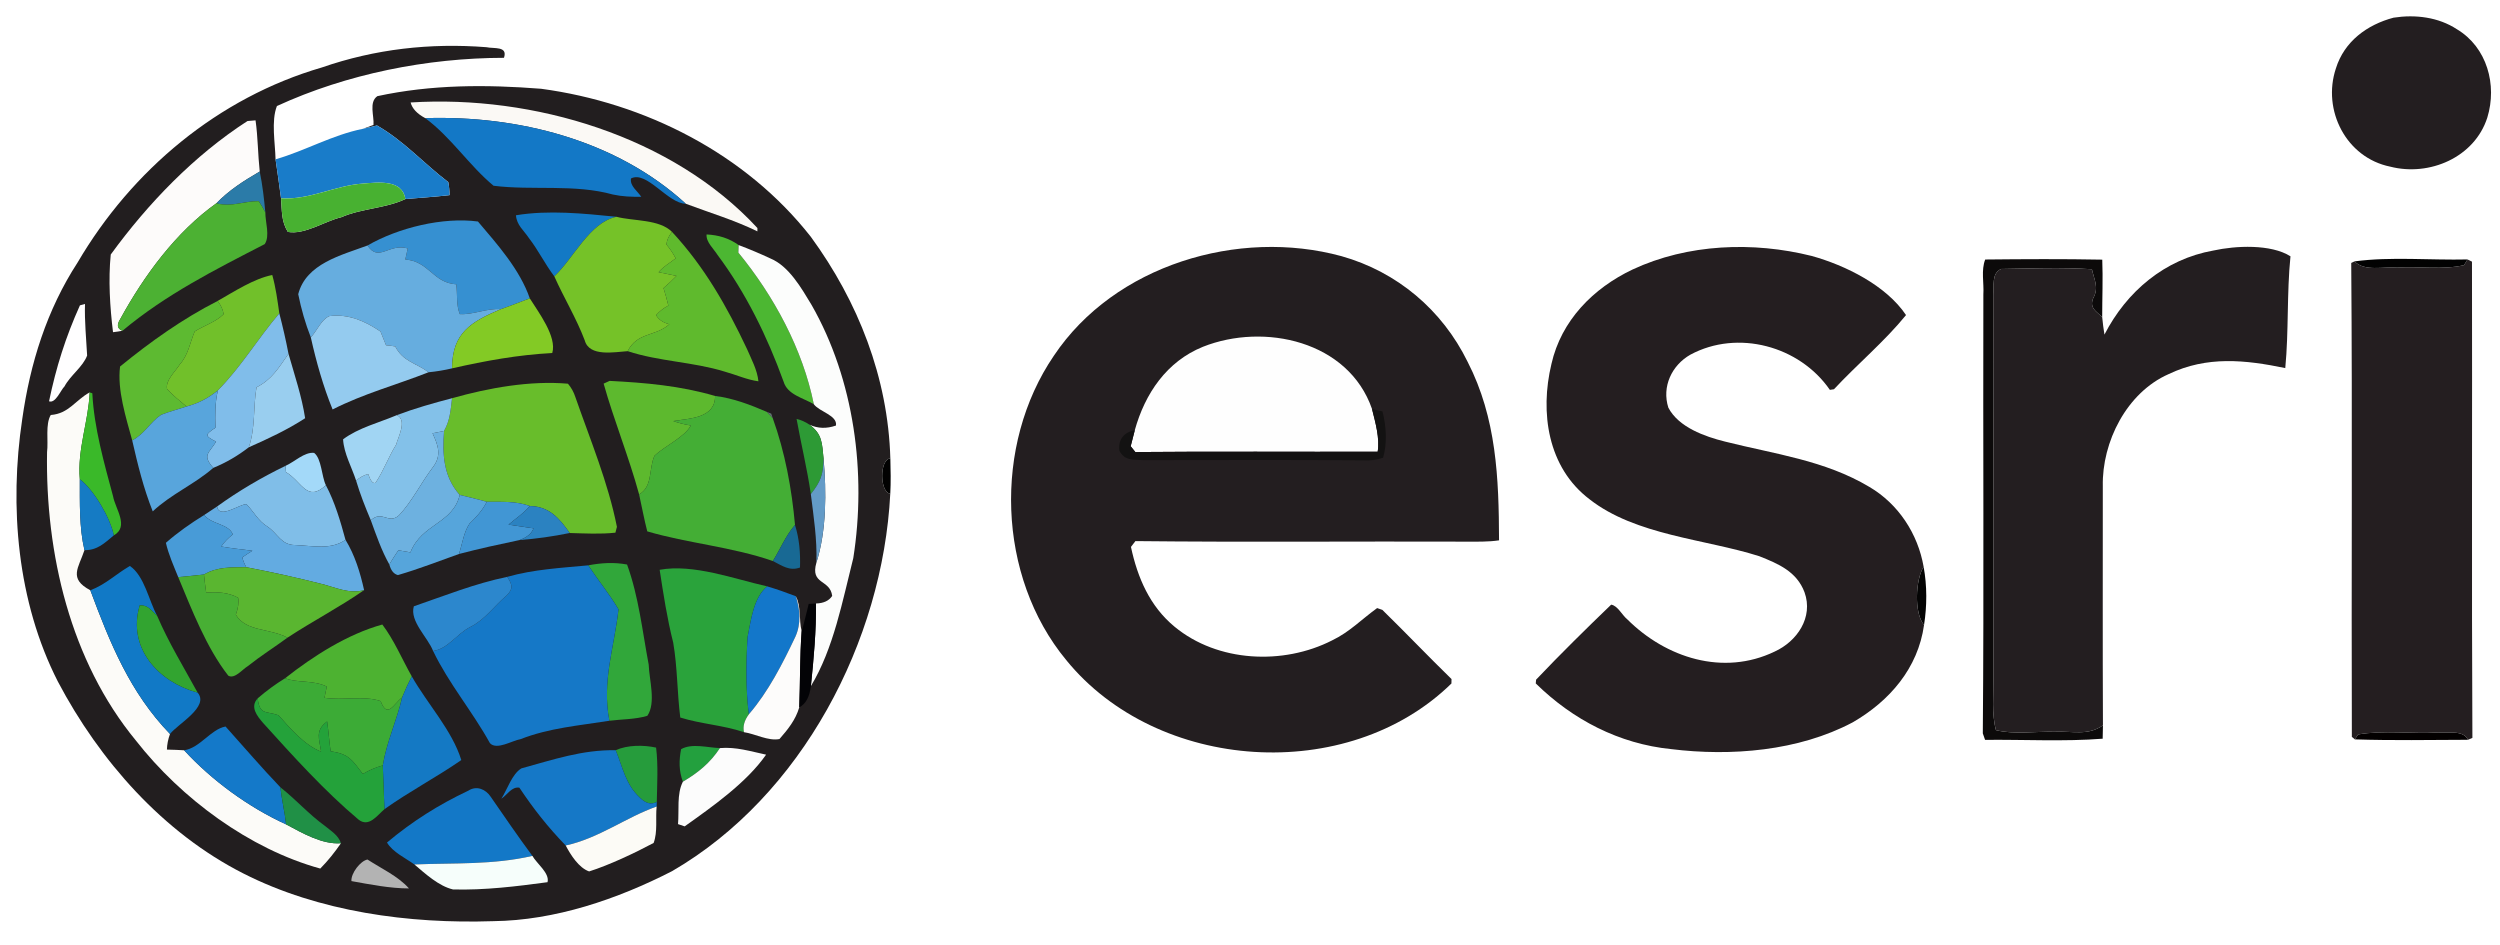 <?xml version="1.0" encoding="UTF-8" standalone="no"?>
<!DOCTYPE svg PUBLIC "-//W3C//DTD SVG 1.1//EN" "http://www.w3.org/Graphics/SVG/1.1/DTD/svg11.dtd">
<svg viewBox="0 0 365 138" height="138.0pt" width="365.0pt" xmlns="http://www.w3.org/2000/svg" version="1.1">
<path d="M 0.00 0.00 L 365.00 0.00 L 365.00 138.00 L 0.00 138.00 L 0.00 0.00 Z" fill="#ffffff" />
<path d="M 349.46 2.58 C 352.62 2.09 355.99 2.49 358.71 4.27 C 363.11 6.90 364.61 12.40 363.15 17.16 C 361.29 22.99 354.68 25.80 348.97 24.33 C 342.54 23.02 339.01 16.09 341.04 9.99 C 342.27 6.04 345.59 3.61 349.46 2.58 Z" fill="#231e20" />
<path d="M 71.01 6.89 C 72.12 7.14 74.17 6.69 73.58 8.44 C 62.36 8.46 50.66 10.78 40.43 15.48 C 39.57 17.66 40.18 20.90 40.23 23.26 C 40.49 25.16 40.80 27.06 41.03 28.96 C 41.17 30.73 41.05 32.30 42.03 33.86 C 44.49 34.30 47.38 32.30 49.81 31.72 C 52.84 30.40 56.24 30.45 59.19 29.06 C 61.34 28.88 63.49 28.74 65.63 28.49 C 65.63 27.85 65.57 27.21 65.45 26.59 C 61.88 23.88 58.98 20.57 55.04 18.32 L 53.01 18.80 L 54.53 18.24 C 54.64 16.91 53.83 14.93 55.09 14.04 C 62.98 12.33 70.99 12.33 79.00 12.96 C 94.16 15.00 108.86 22.43 118.38 34.57 C 125.30 44.04 129.65 55.13 129.99 66.92 C 128.38 67.09 128.43 71.87 129.98 72.08 C 128.88 93.61 117.07 116.21 98.12 127.19 C 90.14 131.28 81.03 134.39 72.00 134.49 C 59.73 134.90 46.57 133.14 35.52 127.52 C 23.79 121.57 14.52 111.03 8.45 99.51 C 2.51 87.87 1.33 73.94 3.25 61.17 C 4.40 53.05 6.83 45.25 11.32 38.34 C 19.24 24.83 31.86 14.26 46.99 9.85 C 54.78 7.15 62.80 6.25 71.01 6.89 Z" fill="#221e1f" />
<path d="M 59.95 14.96 C 77.83 13.84 98.17 19.86 110.58 33.29 L 110.58 33.78 C 107.19 32.12 103.64 31.07 100.13 29.75 C 89.98 20.45 75.61 16.82 62.09 17.25 C 60.89 16.61 60.17 15.84 59.95 14.96 Z" fill="#fbf9f5" />
<path d="M 62.09 17.25 C 75.61 16.82 89.98 20.45 100.13 29.75 C 97.49 29.72 94.42 24.85 92.12 26.06 C 91.96 27.19 93.05 27.85 93.62 28.73 C 92.23 28.75 90.85 28.70 89.48 28.40 C 83.89 26.84 77.68 27.83 72.06 27.12 C 68.50 24.17 65.86 20.04 62.09 17.25 Z" fill="#1378c6" />
<path d="M 36.13 17.67 L 37.31 17.57 C 37.66 20.04 37.65 22.56 37.92 25.04 C 35.64 26.37 33.44 27.76 31.59 29.68 C 25.68 33.88 21.01 40.27 17.55 46.59 C 17.01 47.44 17.11 48.01 17.88 48.29 C 17.42 48.38 16.96 48.45 16.50 48.50 C 16.05 44.81 15.80 40.85 16.17 37.16 C 21.61 29.69 28.34 22.70 36.13 17.67 Z" fill="#fdfbfa" />
<path d="M 53.01 18.80 L 55.04 18.32 C 58.98 20.57 61.88 23.88 65.45 26.59 C 65.57 27.21 65.63 27.85 65.63 28.49 C 63.49 28.74 61.34 28.88 59.19 29.06 C 58.73 26.15 55.18 26.63 53.00 26.80 C 48.81 27.11 45.28 29.20 41.03 28.96 C 40.80 27.06 40.49 25.16 40.23 23.26 C 44.58 22.01 48.48 19.71 53.01 18.80 Z" fill="#197cc9" />
<path d="M 37.92 25.04 C 38.33 27.02 38.55 29.00 38.74 31.01 C 38.45 30.44 38.13 29.90 37.78 29.37 C 35.62 29.34 33.80 30.28 31.59 29.68 C 33.44 27.76 35.64 26.37 37.92 25.04 Z" fill="#2b7ba8" />
<path d="M 53.00 26.80 C 55.18 26.63 58.73 26.15 59.19 29.06 C 56.24 30.45 52.84 30.40 49.81 31.72 C 47.38 32.30 44.49 34.30 42.03 33.86 C 41.05 32.30 41.17 30.73 41.03 28.96 C 45.28 29.20 48.81 27.11 53.00 26.80 Z" fill="#48b131" />
<path d="M 37.78 29.37 C 38.13 29.90 38.45 30.44 38.74 31.01 C 38.72 32.40 39.45 34.46 38.65 35.64 C 31.34 39.41 24.24 42.98 17.88 48.29 C 17.11 48.01 17.01 47.44 17.55 46.59 C 21.01 40.27 25.68 33.88 31.59 29.68 C 33.80 30.28 35.62 29.34 37.78 29.37 Z" fill="#4cb133" />
<path d="M 75.33 31.43 C 80.11 30.64 85.20 31.17 90.00 31.65 C 86.06 32.49 83.73 37.75 80.93 40.35 C 79.57 38.56 78.60 36.54 77.23 34.77 C 76.46 33.61 75.44 32.88 75.33 31.43 Z" fill="#1379c5" />
<path d="M 69.78 32.34 C 72.63 35.70 75.89 39.34 77.35 43.56 C 75.94 44.09 74.55 44.65 73.12 45.14 C 71.05 44.98 69.10 45.98 67.13 45.86 C 66.58 44.53 66.81 42.93 66.61 41.51 C 63.19 41.29 62.64 38.14 59.17 37.89 C 59.29 37.35 59.41 36.81 59.53 36.27 C 56.75 35.48 55.29 38.34 53.66 35.84 C 58.16 33.24 64.69 31.66 69.78 32.34 Z" fill="#3690d1" />
<path d="M 90.00 31.65 C 92.45 32.30 96.26 31.98 98.12 33.86 C 97.62 34.46 97.35 35.08 97.30 35.70 C 97.83 36.34 98.29 37.02 98.65 37.72 C 97.82 38.37 96.83 38.93 96.15 39.74 C 97.00 39.91 97.88 40.09 98.77 40.28 C 98.19 40.88 97.56 41.47 96.87 42.06 C 97.14 42.90 97.37 43.75 97.58 44.61 C 96.88 44.99 96.28 45.45 95.79 46.01 C 96.15 46.65 96.79 47.10 97.73 47.34 C 95.67 49.16 93.04 48.48 91.64 51.27 C 89.74 51.39 86.03 52.15 85.37 49.69 C 84.14 46.44 82.34 43.51 80.93 40.35 C 83.73 37.75 86.06 32.49 90.00 31.65 Z" fill="#75c228" />
<path d="M 98.12 33.86 C 102.81 38.90 106.14 44.75 109.06 50.95 C 109.72 52.48 110.56 54.01 110.73 55.67 C 109.07 55.45 107.45 54.71 105.82 54.26 C 101.21 52.83 96.21 52.78 91.64 51.27 C 93.04 48.48 95.67 49.16 97.73 47.34 C 96.79 47.10 96.15 46.65 95.79 46.01 C 96.28 45.45 96.88 44.99 97.58 44.61 C 97.37 43.75 97.14 42.90 96.87 42.06 C 97.56 41.47 98.19 40.88 98.77 40.28 C 97.88 40.09 97.00 39.91 96.15 39.74 C 96.83 38.93 97.82 38.37 98.65 37.72 C 98.29 37.02 97.83 36.34 97.30 35.70 C 97.35 35.08 97.62 34.46 98.12 33.86 Z" fill="#5fba2d" />
<path d="M 103.16 34.23 C 104.89 34.31 106.43 34.77 107.84 35.78 L 107.80 36.88 C 112.99 43.21 117.19 50.97 118.82 59.02 C 117.25 58.08 114.97 57.64 114.40 55.71 C 112.04 49.19 108.92 42.78 104.76 37.22 C 104.21 36.33 103.06 35.34 103.16 34.23 Z" fill="#4cb732" />
<path d="M 53.66 35.84 C 55.29 38.34 56.75 35.48 59.53 36.27 C 59.41 36.81 59.29 37.35 59.17 37.89 C 62.64 38.14 63.19 41.29 66.61 41.51 C 66.81 42.93 66.58 44.53 67.13 45.86 C 69.10 45.98 71.05 44.98 73.12 45.14 C 68.79 46.98 66.02 48.56 66.00 53.78 C 64.86 54.05 63.72 54.24 62.57 54.35 C 60.71 52.96 58.85 52.81 57.70 50.58 C 57.26 50.50 56.81 50.45 56.36 50.41 C 56.09 49.74 55.82 49.07 55.55 48.40 C 53.32 46.89 50.86 45.79 48.09 46.15 C 46.90 46.66 46.26 48.33 45.38 49.26 C 44.57 47.20 43.98 45.12 43.54 42.95 C 44.69 38.48 49.84 37.26 53.66 35.84 Z" fill="#66addf" />
<path d="M 107.84 35.78 C 109.41 36.37 110.95 37.02 112.47 37.73 C 115.20 38.86 117.02 42.09 118.49 44.52 C 124.74 55.46 126.53 69.13 124.58 81.48 C 123.02 87.65 121.71 94.71 118.39 100.17 C 118.80 96.20 119.18 92.11 119.13 88.11 C 120.25 88.08 121.04 87.71 121.50 87.00 C 121.19 84.53 118.25 85.41 119.20 82.13 C 120.68 77.48 120.67 71.79 120.24 66.95 C 120.01 64.75 120.09 63.40 118.18 62.00 C 119.39 62.57 120.68 62.61 122.05 62.13 C 122.29 60.64 119.64 60.13 118.82 59.02 C 117.19 50.97 112.99 43.21 107.80 36.88 L 107.84 35.78 Z" fill="#fcfdfc" />
<path d="M 195.86 37.40 C 203.98 39.69 210.56 45.25 214.27 52.82 C 218.50 61.05 218.83 69.82 218.86 78.89 C 217.25 79.13 215.63 79.08 214.00 79.08 C 197.93 79.02 181.84 79.18 165.77 79.00 L 165.12 79.85 C 166.08 84.35 167.88 88.53 171.50 91.51 C 177.79 96.70 187.36 97.14 194.50 93.49 C 197.04 92.27 198.78 90.43 201.06 88.78 L 201.82 89.04 C 205.23 92.37 208.51 95.82 211.92 99.14 L 211.91 99.79 C 196.76 114.61 168.97 112.74 155.66 96.36 C 145.57 84.14 144.97 64.97 153.87 51.93 C 162.71 38.70 180.84 33.29 195.86 37.40 Z" fill="#231e20" />
<path d="M 264.51 37.37 C 269.44 38.74 275.38 41.68 278.28 46.00 C 275.19 49.81 271.14 53.20 267.76 56.83 L 267.16 56.92 C 262.73 50.50 253.70 48.07 246.80 51.78 C 244.07 53.33 242.60 56.46 243.58 59.52 C 245.07 62.38 248.91 63.74 251.85 64.47 C 259.05 66.29 266.41 67.19 272.93 71.09 C 277.17 73.58 280.01 77.93 280.85 82.75 C 279.66 84.62 279.43 89.51 280.91 91.25 C 280.02 97.57 275.89 102.34 270.50 105.46 C 262.59 109.66 252.73 110.45 243.98 109.37 C 236.39 108.60 229.63 105.09 224.22 99.78 L 224.27 99.23 C 227.81 95.50 231.52 91.85 235.23 88.28 C 236.17 88.41 236.84 89.83 237.58 90.42 C 243.22 96.05 251.60 98.74 259.10 95.13 C 262.37 93.64 264.78 90.13 263.46 86.47 C 262.32 83.44 259.64 82.31 256.84 81.20 C 248.89 78.68 238.81 78.17 232.07 72.89 C 225.95 68.25 224.81 60.21 226.51 53.14 C 227.94 46.80 232.60 42.08 238.35 39.35 C 246.40 35.59 255.97 35.23 264.51 37.37 Z" fill="#241e20" />
<path d="M 323.14 36.58 C 326.40 35.86 331.55 35.61 334.41 37.42 C 333.86 42.85 334.17 48.30 333.65 53.74 C 327.79 52.53 322.22 51.94 316.62 54.62 C 310.50 57.31 306.87 64.52 307.01 71.00 C 307.01 82.63 306.98 94.27 307.03 105.90 C 304.78 107.47 302.59 106.71 300.00 106.84 C 297.21 106.76 294.13 107.28 291.41 106.60 C 290.76 104.21 291.07 101.47 291.04 99.00 C 291.03 80.33 291.06 61.66 291.02 42.99 C 291.15 41.73 290.74 39.92 292.16 39.27 C 296.55 39.20 301.04 39.02 305.42 39.31 C 305.75 40.86 306.48 41.96 305.61 43.53 C 305.03 44.94 306.01 45.43 306.92 46.29 C 307.00 47.15 307.11 48.00 307.25 48.85 C 310.49 42.54 316.07 37.84 323.14 36.58 Z" fill="#231e20" />
<path d="M 289.84 37.89 C 295.50 37.83 301.26 37.80 306.93 37.91 C 307.04 40.70 306.92 43.50 306.92 46.29 C 306.01 45.43 305.03 44.94 305.61 43.53 C 306.48 41.96 305.75 40.86 305.42 39.31 C 301.04 39.02 296.55 39.20 292.16 39.27 C 290.74 39.92 291.15 41.73 291.02 42.99 C 291.06 61.66 291.03 80.33 291.04 99.00 C 291.07 101.47 290.76 104.21 291.41 106.60 C 294.13 107.28 297.21 106.76 300.00 106.84 C 302.59 106.71 304.78 107.47 307.03 105.90 L 306.99 107.85 C 301.38 108.29 295.48 107.96 289.82 108.02 L 289.49 107.07 C 289.67 85.72 289.51 64.36 289.57 43.00 C 289.68 41.34 289.22 39.45 289.84 37.89 Z" fill="#0c0a0a" />
<path d="M 343.28 38.39 L 343.76 38.16 C 345.25 39.69 348.01 38.90 350.00 39.07 C 353.17 38.85 356.69 39.44 359.75 38.71 L 360.26 37.88 L 360.91 38.20 C 360.96 61.35 360.85 84.59 360.97 107.73 L 360.32 108.01 C 359.64 106.52 357.33 107.08 356.00 106.94 C 352.16 107.18 348.03 106.58 344.28 107.23 L 343.81 107.95 L 343.37 107.58 C 343.29 84.53 343.46 61.44 343.28 38.39 Z" fill="#241e20" />
<path d="M 343.76 38.16 C 349.04 37.45 354.87 38.01 360.26 37.88 L 359.75 38.71 C 356.69 39.44 353.17 38.85 350.00 39.07 C 348.01 38.90 345.25 39.69 343.76 38.16 Z" fill="#020202" />
<path d="M 39.75 40.15 C 40.27 42.00 40.51 43.85 40.78 45.75 C 37.66 49.41 35.22 53.54 31.81 57.00 C 30.38 58.14 29.02 58.87 27.23 59.35 C 26.26 58.54 25.24 57.73 24.39 56.79 C 24.14 55.52 25.60 54.24 26.23 53.23 C 27.51 51.79 27.71 50.09 28.43 48.39 C 29.78 47.54 31.52 47.00 32.65 45.87 C 32.56 45.22 32.27 44.58 31.77 43.94 C 34.20 42.57 37.04 40.69 39.75 40.15 Z" fill="#71c02a" />
<path d="M 11.67 44.58 L 12.41 44.38 C 12.33 46.90 12.59 49.40 12.72 51.91 C 12.10 53.57 10.28 54.79 9.42 56.41 C 8.85 56.97 8.11 58.94 7.16 58.59 C 8.20 53.59 9.57 49.25 11.67 44.58 Z" fill="#fffeff" />
<path d="M 31.77 43.94 C 32.27 44.58 32.56 45.22 32.65 45.87 C 31.52 47.00 29.78 47.54 28.43 48.39 C 27.71 50.09 27.51 51.79 26.23 53.23 C 25.60 54.24 24.14 55.52 24.39 56.79 C 25.24 57.73 26.26 58.54 27.23 59.35 C 26.00 59.77 24.72 60.08 23.51 60.57 C 21.91 61.65 21.08 63.40 19.30 64.29 C 18.40 60.98 17.09 56.91 17.53 53.51 C 21.99 49.87 26.63 46.57 31.77 43.94 Z" fill="#5dba31" />
<path d="M 77.35 43.56 C 78.60 45.57 81.34 49.15 80.63 51.54 C 75.62 51.81 70.88 52.67 66.00 53.78 C 66.02 48.56 68.79 46.98 73.12 45.14 C 74.55 44.65 75.94 44.09 77.35 43.56 Z" fill="#83ca25" />
<path d="M 40.78 45.75 C 41.29 47.71 41.74 49.66 42.12 51.65 C 40.71 53.66 39.73 55.39 37.45 56.55 C 36.95 59.48 37.32 62.40 36.33 65.30 C 34.69 66.56 33.06 67.52 31.14 68.31 C 29.47 66.42 30.52 66.18 31.55 64.48 C 29.82 63.60 29.93 63.48 31.46 62.44 C 31.40 60.56 31.38 58.87 31.81 57.00 C 35.22 53.54 37.66 49.41 40.78 45.75 Z" fill="#80bdea" />
<path d="M 48.09 46.15 C 50.86 45.79 53.32 46.89 55.55 48.40 C 55.82 49.07 56.09 49.74 56.36 50.41 C 56.81 50.45 57.26 50.50 57.70 50.58 C 58.85 52.81 60.71 52.96 62.57 54.35 C 57.89 56.19 53.07 57.48 48.56 59.78 C 47.19 56.43 46.17 52.80 45.38 49.26 C 46.26 48.33 46.90 46.66 48.09 46.15 Z" fill="#94cbef" />
<path d="M 200.32 59.73 C 200.80 61.66 201.47 63.99 201.14 65.95 C 189.35 65.99 177.55 65.89 165.76 66.00 L 165.08 65.15 L 165.68 62.81 C 167.17 57.45 170.34 52.77 175.63 50.63 C 184.57 47.08 196.89 49.78 200.32 59.73 Z" fill="#fefefe" />
<path d="M 42.12 51.65 C 43.00 54.74 44.07 57.90 44.55 61.06 C 41.97 62.74 39.14 64.06 36.33 65.30 C 37.32 62.40 36.95 59.48 37.45 56.55 C 39.73 55.39 40.71 53.66 42.12 51.65 Z" fill="#99ceef" />
<path d="M 82.92 56.02 C 83.40 56.58 83.77 57.24 84.01 57.99 C 86.16 64.16 88.81 70.52 90.07 76.92 L 89.85 77.77 C 87.66 78.01 85.37 77.88 83.17 77.82 C 81.69 75.68 80.17 73.93 77.36 73.88 C 75.29 73.13 73.23 73.29 71.07 73.26 C 69.76 72.91 68.45 72.56 67.12 72.26 C 64.73 69.56 64.58 66.36 64.83 62.92 C 65.70 61.41 65.80 59.82 66.00 58.14 C 71.34 56.63 77.39 55.54 82.92 56.02 Z" fill="#68bd2b" />
<path d="M 88.13 56.01 L 89.00 55.61 C 94.26 55.88 99.32 56.32 104.40 57.81 C 104.44 61.08 100.64 61.09 98.28 61.47 C 99.11 61.77 99.96 61.98 100.86 62.12 C 99.97 63.82 97.03 65.12 95.55 66.55 C 94.69 68.47 95.33 71.03 93.31 72.18 C 91.83 66.75 89.63 61.35 88.13 56.01 Z" fill="#5db92e" />
<path d="M 13.09 57.29 C 12.92 61.55 11.27 65.58 11.65 69.97 C 11.66 73.37 11.55 77.00 12.33 80.32 C 11.48 82.91 9.95 84.46 13.19 86.18 C 16.07 93.90 18.97 101.11 24.82 107.16 C 24.54 107.93 24.39 108.69 24.37 109.44 C 25.21 109.46 26.04 109.49 26.88 109.54 C 30.96 113.97 36.29 117.86 41.77 120.36 C 44.10 121.61 47.08 123.34 49.78 123.11 C 48.88 124.42 47.88 125.68 46.76 126.81 C 36.42 123.96 26.45 116.57 19.84 108.12 C 10.26 96.48 6.62 80.81 6.87 66.00 C 7.08 64.39 6.60 61.95 7.41 60.59 C 10.06 60.39 10.99 58.43 13.09 57.29 Z" fill="#fcfbf8" />
<path d="M 13.09 57.29 L 13.48 57.42 C 13.73 62.45 15.21 67.62 16.51 72.47 C 16.84 74.30 18.90 76.88 16.61 78.17 C 16.15 75.71 13.69 71.49 11.65 69.97 C 11.27 65.58 12.92 61.55 13.09 57.29 Z" fill="#3ab929" />
<path d="M 31.81 57.00 C 31.38 58.87 31.40 60.56 31.46 62.44 C 29.93 63.48 29.82 63.60 31.55 64.48 C 30.52 66.18 29.47 66.42 31.14 68.31 C 28.38 70.72 25.01 72.12 22.30 74.66 C 20.95 71.28 20.11 67.82 19.30 64.29 C 21.08 63.40 21.91 61.65 23.51 60.57 C 24.72 60.08 26.00 59.77 27.23 59.35 C 29.02 58.87 30.38 58.14 31.81 57.00 Z" fill="#58a5dc" />
<path d="M 66.00 58.14 C 65.80 59.82 65.70 61.41 64.83 62.92 L 63.15 63.26 C 63.97 65.03 64.52 66.50 63.19 68.23 C 61.46 70.50 60.19 73.18 58.24 75.25 C 56.68 76.61 55.83 74.42 54.14 75.96 C 53.33 74.05 52.58 72.15 51.99 70.17 C 52.54 69.69 53.13 69.37 53.75 69.20 C 54.09 70.21 54.45 70.64 54.82 70.50 C 55.97 68.81 56.71 66.71 57.83 64.93 C 58.13 63.79 59.49 61.33 57.94 60.61 C 60.56 59.62 63.28 58.85 66.00 58.14 Z" fill="#83c1e9" />
<path d="M 104.40 57.81 C 107.07 58.14 109.52 59.09 111.97 60.14 L 112.82 61.05 C 114.62 66.05 115.60 71.37 116.07 76.65 C 114.72 78.18 113.92 80.18 112.84 81.91 C 106.89 79.84 100.35 79.31 94.50 77.58 C 94.04 75.80 93.71 73.98 93.31 72.18 C 95.33 71.03 94.69 68.47 95.55 66.55 C 97.03 65.12 99.97 63.82 100.86 62.12 C 99.96 61.98 99.11 61.77 98.28 61.47 C 100.64 61.09 104.44 61.08 104.40 57.81 Z" fill="#44ae35" />
<path d="M 111.97 60.14 L 112.60 60.39 L 112.82 61.05 L 111.97 60.14 Z" fill="#617573" />
<path d="M 200.32 59.73 L 201.84 60.06 C 202.39 62.16 202.56 64.73 201.93 66.83 C 201.01 67.15 200.03 67.28 199.00 67.21 C 188.33 67.12 177.66 67.18 166.99 67.18 C 165.52 67.08 164.18 67.33 163.42 65.78 C 163.24 64.17 164.08 63.11 165.68 62.81 L 165.08 65.15 L 165.76 66.00 C 177.55 65.89 189.35 65.99 201.14 65.95 C 201.47 63.99 200.80 61.66 200.32 59.73 Z" fill="#131212" />
<path d="M 57.94 60.61 C 59.49 61.33 58.13 63.79 57.83 64.93 C 56.71 66.71 55.97 68.81 54.82 70.50 C 54.45 70.64 54.09 70.21 53.75 69.20 C 53.13 69.37 52.54 69.69 51.99 70.17 C 51.36 68.22 50.20 66.19 50.09 64.14 C 52.32 62.46 55.37 61.70 57.94 60.61 Z" fill="#a1d5f3" />
<path d="M 116.30 61.16 C 116.96 61.32 117.59 61.60 118.18 62.00 C 120.09 63.40 120.01 64.75 120.24 66.95 C 120.20 69.30 119.81 70.33 118.38 72.13 C 117.85 68.44 116.95 64.82 116.30 61.16 Z" fill="#2d9a35" />
<path d="M 63.15 63.26 L 64.83 62.92 C 64.58 66.36 64.73 69.56 67.12 72.26 C 66.11 76.48 61.56 76.45 59.92 80.65 C 59.33 80.54 58.74 80.44 58.16 80.34 C 57.70 81.02 57.26 81.71 56.84 82.41 C 55.69 80.35 54.94 78.16 54.14 75.96 C 55.83 74.42 56.68 76.61 58.24 75.25 C 60.19 73.18 61.46 70.50 63.19 68.23 C 64.52 66.50 63.97 65.03 63.15 63.26 Z" fill="#6db1e0" />
<path d="M 45.86 66.12 C 46.96 66.96 46.94 69.54 47.58 70.84 C 44.81 73.43 44.08 70.30 41.75 68.93 L 41.69 68.01 C 42.96 67.46 44.45 65.96 45.86 66.12 Z" fill="#a3d9f9" />
<path d="M 120.24 66.95 C 120.67 71.79 120.68 77.48 119.20 82.13 C 119.30 78.69 118.80 75.51 118.38 72.13 C 119.81 70.33 120.20 69.30 120.24 66.95 Z" fill="#639bc7" />
<path d="M 129.99 66.92 C 130.04 68.64 130.07 70.37 129.98 72.08 C 128.43 71.87 128.38 67.09 129.99 66.92 Z" fill="#010101" />
<path d="M 41.69 68.01 L 41.75 68.93 C 44.08 70.30 44.81 73.43 47.58 70.84 C 48.89 73.31 49.71 76.12 50.44 78.81 C 48.31 80.34 45.58 79.67 43.12 79.58 C 41.00 79.57 40.59 77.91 39.03 76.87 C 37.68 76.05 37.05 74.70 35.97 73.60 C 34.88 73.66 32.00 75.83 31.69 73.95 C 34.81 71.69 38.22 69.69 41.69 68.01 Z" fill="#80bee8" />
<path d="M 11.65 69.97 C 13.69 71.49 16.15 75.71 16.61 78.17 C 15.26 79.29 14.21 80.36 12.33 80.32 C 11.55 77.00 11.66 73.37 11.65 69.97 Z" fill="#157bc4" />
<path d="M 67.12 72.26 C 68.45 72.56 69.76 72.91 71.07 73.26 C 70.42 74.54 69.56 75.47 68.54 76.46 C 67.70 77.73 67.48 79.43 67.02 80.88 C 64.07 81.93 61.10 83.09 58.10 83.96 C 57.50 83.82 57.08 83.30 56.84 82.41 C 57.26 81.71 57.70 81.02 58.16 80.34 C 58.74 80.44 59.33 80.54 59.92 80.65 C 61.56 76.45 66.11 76.48 67.12 72.26 Z" fill="#56a5db" />
<path d="M 71.07 73.26 C 73.23 73.29 75.29 73.13 77.36 73.88 C 76.45 74.95 75.31 75.69 74.24 76.60 C 75.46 76.78 76.68 76.96 77.90 77.14 C 77.61 77.90 76.92 78.47 75.84 78.85 C 72.89 79.47 69.94 80.11 67.02 80.88 C 67.48 79.43 67.70 77.73 68.54 76.46 C 69.56 75.47 70.42 74.54 71.07 73.26 Z" fill="#4196d4" />
<path d="M 31.69 73.95 C 32.00 75.83 34.88 73.66 35.97 73.60 C 37.05 74.70 37.68 76.05 39.03 76.87 C 40.59 77.91 41.00 79.57 43.12 79.58 C 45.58 79.67 48.31 80.34 50.44 78.81 C 51.81 81.04 52.60 83.62 53.16 86.16 C 50.93 86.75 49.05 85.77 46.90 85.24 C 43.28 84.32 39.62 83.52 35.95 82.81 C 35.70 82.35 35.50 81.87 35.37 81.38 C 35.86 81.04 36.35 80.72 36.85 80.41 C 35.33 80.22 33.80 80.05 32.29 79.79 C 32.75 79.14 33.31 78.55 33.99 78.03 C 33.39 76.45 30.92 76.60 29.81 75.19 C 30.43 74.77 31.06 74.35 31.69 73.95 Z" fill="#63abe1" />
<path d="M 77.36 73.88 C 80.17 73.93 81.69 75.68 83.17 77.82 C 80.72 78.32 78.33 78.66 75.84 78.85 C 76.92 78.47 77.61 77.90 77.90 77.14 C 76.68 76.96 75.46 76.78 74.24 76.60 C 75.31 75.69 76.45 74.95 77.36 73.88 Z" fill="#2b82c1" />
<path d="M 29.81 75.19 C 30.92 76.60 33.39 76.45 33.99 78.03 C 33.31 78.55 32.75 79.14 32.29 79.79 C 33.80 80.05 35.33 80.22 36.85 80.41 C 36.35 80.72 35.86 81.04 35.37 81.38 C 35.50 81.87 35.70 82.35 35.95 82.81 C 33.76 82.84 31.74 82.73 29.78 83.88 C 28.53 84.02 27.27 84.15 26.02 84.26 C 25.36 82.62 24.61 80.97 24.22 79.25 C 25.96 77.72 27.84 76.41 29.81 75.19 Z" fill="#489bd7" />
<path d="M 116.07 76.65 C 116.71 78.67 116.87 80.76 116.80 82.86 C 115.25 83.42 114.16 82.57 112.84 81.91 C 113.92 80.18 114.72 78.18 116.07 76.65 Z" fill="#186994" />
<path d="M 91.55 82.42 C 93.25 87.07 93.79 92.18 94.71 97.04 C 94.78 99.24 95.81 102.62 94.51 104.51 C 92.75 105.04 90.79 105.00 88.97 105.23 C 87.85 99.47 89.68 94.52 90.30 88.97 C 88.99 86.74 87.30 84.70 85.88 82.54 C 87.76 82.18 89.65 82.06 91.55 82.42 Z" fill="#31a73a" />
<path d="M 18.96 82.63 C 21.09 84.08 21.72 87.67 22.94 89.90 C 22.11 89.16 21.63 88.31 20.40 88.38 C 18.55 94.61 23.14 99.59 28.85 101.12 C 30.63 103.18 25.92 105.72 24.82 107.16 C 18.97 101.11 16.07 93.90 13.19 86.18 C 15.38 85.36 16.98 83.78 18.96 82.63 Z" fill="#1179c6" />
<path d="M 35.95 82.81 C 39.62 83.52 43.28 84.32 46.90 85.24 C 49.05 85.77 50.93 86.75 53.16 86.16 C 49.59 88.64 45.62 90.70 41.97 93.10 C 39.36 91.69 35.94 92.26 34.43 89.75 C 34.77 88.81 34.89 87.98 34.77 87.27 C 33.27 86.46 31.75 86.43 30.10 86.50 C 29.97 85.63 29.87 84.76 29.78 83.88 C 31.74 82.73 33.76 82.84 35.95 82.81 Z" fill="#5ab630" />
<path d="M 85.88 82.54 C 87.30 84.70 88.99 86.74 90.30 88.97 C 89.68 94.52 87.85 99.47 88.97 105.23 C 84.54 105.94 80.21 106.27 75.99 107.92 C 74.79 108.11 72.52 109.57 71.53 108.50 C 68.97 103.86 65.52 99.80 63.23 95.04 C 65.39 94.74 66.66 92.57 68.62 91.56 C 70.87 90.44 72.11 88.49 73.98 86.93 C 75.02 85.89 74.75 85.32 74.06 84.22 C 77.93 83.12 81.89 82.92 85.88 82.54 Z" fill="#1578c7" />
<path d="M 96.31 83.19 C 101.24 82.29 107.16 84.52 112.01 85.61 C 109.99 87.28 109.65 90.56 109.15 93.00 C 108.92 96.63 108.87 100.68 109.33 104.29 C 108.66 105.20 108.43 106.07 108.62 106.90 C 105.58 105.87 102.36 105.71 99.32 104.76 C 98.86 101.14 98.91 97.43 98.29 93.83 C 97.40 90.33 96.86 86.76 96.31 83.19 Z" fill="#2aa33b" />
<path d="M 280.85 82.75 C 281.36 85.52 281.35 88.46 280.91 91.25 C 279.43 89.51 279.66 84.62 280.85 82.75 Z" fill="#040404" />
<path d="M 26.02 84.26 C 27.27 84.15 28.53 84.02 29.78 83.88 C 29.87 84.76 29.97 85.63 30.10 86.50 C 31.75 86.43 33.27 86.46 34.77 87.27 C 34.89 87.98 34.77 88.81 34.43 89.75 C 35.94 92.26 39.36 91.69 41.97 93.10 C 40.05 94.51 38.04 95.77 36.19 97.25 C 35.41 97.70 34.27 99.19 33.33 98.65 C 30.12 94.55 27.99 88.97 26.02 84.26 Z" fill="#48af34" />
<path d="M 74.06 84.22 C 74.75 85.32 75.02 85.89 73.98 86.93 C 72.11 88.49 70.87 90.44 68.62 91.56 C 66.66 92.57 65.39 94.74 63.23 95.04 C 62.46 93.05 59.78 90.70 60.42 88.52 C 64.95 86.96 69.33 85.20 74.06 84.22 Z" fill="#2c87cd" />
<path d="M 112.01 85.61 C 113.43 86.03 114.82 86.52 116.19 87.05 C 116.81 89.01 116.99 91.05 116.12 92.97 C 114.25 96.90 112.19 100.97 109.33 104.29 C 108.87 100.68 108.92 96.63 109.15 93.00 C 109.65 90.56 109.99 87.28 112.01 85.61 Z" fill="#1377ca" />
<path d="M 116.19 87.05 C 116.99 88.48 116.62 90.53 117.04 92.13 C 116.77 95.83 116.83 99.56 116.69 103.28 C 116.16 105.10 115.03 106.50 113.80 107.90 C 112.15 108.22 110.27 107.14 108.62 106.90 C 108.43 106.07 108.66 105.20 109.33 104.29 C 112.19 100.97 114.25 96.90 116.12 92.97 C 116.99 91.05 116.81 89.01 116.19 87.05 Z" fill="#fdfcfb" />
<path d="M 20.40 88.38 C 21.63 88.31 22.11 89.16 22.94 89.90 C 24.61 93.81 26.82 97.40 28.85 101.12 C 23.14 99.59 18.55 94.61 20.40 88.38 Z" fill="#32a430" />
<path d="M 118.07 88.17 L 119.13 88.11 C 119.18 92.11 118.80 96.20 118.39 100.17 C 118.20 101.76 117.63 102.79 116.69 103.28 C 116.83 99.56 116.77 95.83 117.04 92.13 C 117.46 90.83 117.72 89.49 118.07 88.17 Z" fill="#030306" />
<path d="M 55.82 91.18 C 57.54 93.45 58.71 96.26 60.12 98.75 C 59.60 99.76 59.13 100.79 58.71 101.83 C 57.44 102.80 56.57 104.99 55.57 102.36 C 53.13 101.52 49.99 102.30 47.37 101.88 C 47.49 101.33 47.61 100.79 47.71 100.24 C 45.71 99.25 43.36 99.74 41.63 99.02 C 45.75 95.77 50.76 92.58 55.82 91.18 Z" fill="#4db231" />
<path d="M 41.63 99.02 C 43.36 99.74 45.71 99.25 47.71 100.24 C 47.61 100.79 47.49 101.33 47.37 101.88 C 49.99 102.30 53.13 101.52 55.57 102.36 C 56.57 104.99 57.44 102.80 58.71 101.83 C 57.95 105.18 56.45 108.30 55.89 111.75 C 54.88 112.02 53.91 112.44 52.97 113.00 C 51.40 110.96 51.01 110.10 48.27 109.68 C 48.07 108.24 47.97 106.78 47.76 105.33 C 45.95 106.67 46.62 107.89 46.88 109.74 C 44.48 108.81 42.35 106.34 40.67 104.43 C 38.76 103.76 37.92 104.42 37.62 101.96 C 38.89 100.86 40.20 99.90 41.63 99.02 Z" fill="#3cab36" />
<path d="M 60.12 98.75 C 62.37 102.72 66.03 106.66 67.35 110.97 C 63.76 113.46 59.75 115.56 56.13 118.14 C 56.03 116.01 55.99 113.88 55.89 111.75 C 56.45 108.30 57.95 105.18 58.71 101.83 C 59.13 100.79 59.60 99.76 60.12 98.75 Z" fill="#1479c4" />
<path d="M 37.62 101.96 C 37.92 104.42 38.76 103.76 40.67 104.43 C 42.35 106.34 44.48 108.81 46.88 109.74 C 46.62 107.89 45.95 106.67 47.76 105.33 C 47.97 106.78 48.07 108.24 48.27 109.68 C 51.01 110.10 51.40 110.96 52.97 113.00 C 53.91 112.44 54.88 112.02 55.89 111.75 C 55.99 113.88 56.03 116.01 56.13 118.14 C 55.08 119.03 53.85 120.87 52.33 119.65 C 47.34 115.45 42.79 110.39 38.41 105.55 C 37.54 104.54 36.46 103.21 37.62 101.96 Z" fill="#24a23a" />
<path d="M 32.93 106.07 C 35.61 109.05 38.16 112.05 40.95 114.96 C 41.12 116.78 41.58 118.55 41.77 120.36 C 36.29 117.86 30.96 113.97 26.88 109.54 C 29.21 109.20 30.75 106.48 32.93 106.07 Z" fill="#1479c9" />
<path d="M 344.28 107.23 C 348.03 106.58 352.16 107.18 356.00 106.94 C 357.33 107.08 359.64 106.52 360.32 108.01 C 354.82 108.03 349.30 108.13 343.81 107.95 L 344.28 107.23 Z" fill="#030000" />
<path d="M 95.79 109.15 C 96.11 111.74 95.94 114.47 95.89 117.09 C 95.08 117.50 94.28 117.30 93.48 116.51 C 91.34 114.58 90.94 112.08 89.89 109.53 C 91.62 108.75 93.96 108.75 95.79 109.15 Z" fill="#269c3c" />
<path d="M 99.44 109.38 C 101.02 108.47 103.36 109.17 105.11 109.22 C 103.67 111.40 101.92 112.82 99.70 114.13 C 99.11 112.51 99.12 111.06 99.44 109.38 Z" fill="#23a03e" />
<path d="M 105.11 109.22 C 107.48 109.02 109.58 109.70 111.85 110.18 C 108.99 114.28 104.02 117.76 99.96 120.65 L 98.99 120.32 C 99.17 118.35 98.78 115.93 99.70 114.13 C 101.92 112.82 103.67 111.40 105.11 109.22 Z" fill="#fcfcfc" />
<path d="M 89.89 109.53 C 90.94 112.08 91.34 114.58 93.48 116.51 C 94.28 117.30 95.08 117.50 95.89 117.09 L 95.87 117.75 C 91.39 119.33 87.41 122.40 82.59 123.44 C 79.97 120.73 77.92 118.13 75.83 115.00 C 74.71 114.81 74.06 116.05 73.20 116.61 C 74.07 115.25 74.76 112.99 76.13 112.18 C 80.78 110.91 85.00 109.45 89.89 109.53 Z" fill="#1578c7" />
<path d="M 40.95 114.96 C 43.22 116.74 45.10 118.90 47.45 120.59 C 48.35 121.34 49.40 121.94 49.78 123.11 C 47.08 123.34 44.10 121.61 41.77 120.36 C 41.58 118.55 41.12 116.78 40.95 114.96 Z" fill="#209046" />
<path d="M 68.39 115.43 C 69.58 114.66 70.90 115.22 71.63 116.31 C 73.64 119.21 75.63 122.13 77.73 124.96 C 71.97 126.29 66.34 125.97 60.50 126.21 C 59.17 125.25 57.35 124.43 56.50 123.01 C 60.15 119.94 64.08 117.46 68.39 115.43 Z" fill="#1378c7" />
<path d="M 95.87 117.75 C 95.69 119.48 96.04 121.44 95.43 123.07 C 92.72 124.52 88.93 126.31 86.01 127.23 C 84.49 126.69 83.32 124.82 82.59 123.44 C 87.41 122.40 91.39 119.33 95.87 117.75 Z" fill="#fcfbf6" />
<path d="M 53.65 125.49 C 55.65 126.79 58.12 127.92 59.71 129.71 C 56.93 129.71 54.04 129.13 51.31 128.64 C 51.22 127.50 52.62 125.69 53.65 125.49 Z" fill="#b3b3b3" />
<path d="M 77.73 124.96 C 78.34 126.06 80.28 127.48 79.94 128.80 C 75.34 129.42 70.79 129.98 66.14 129.86 C 64.07 129.38 62.10 127.57 60.50 126.21 C 66.34 125.97 71.97 126.29 77.73 124.96 Z" fill="#f6fefb" /></svg>